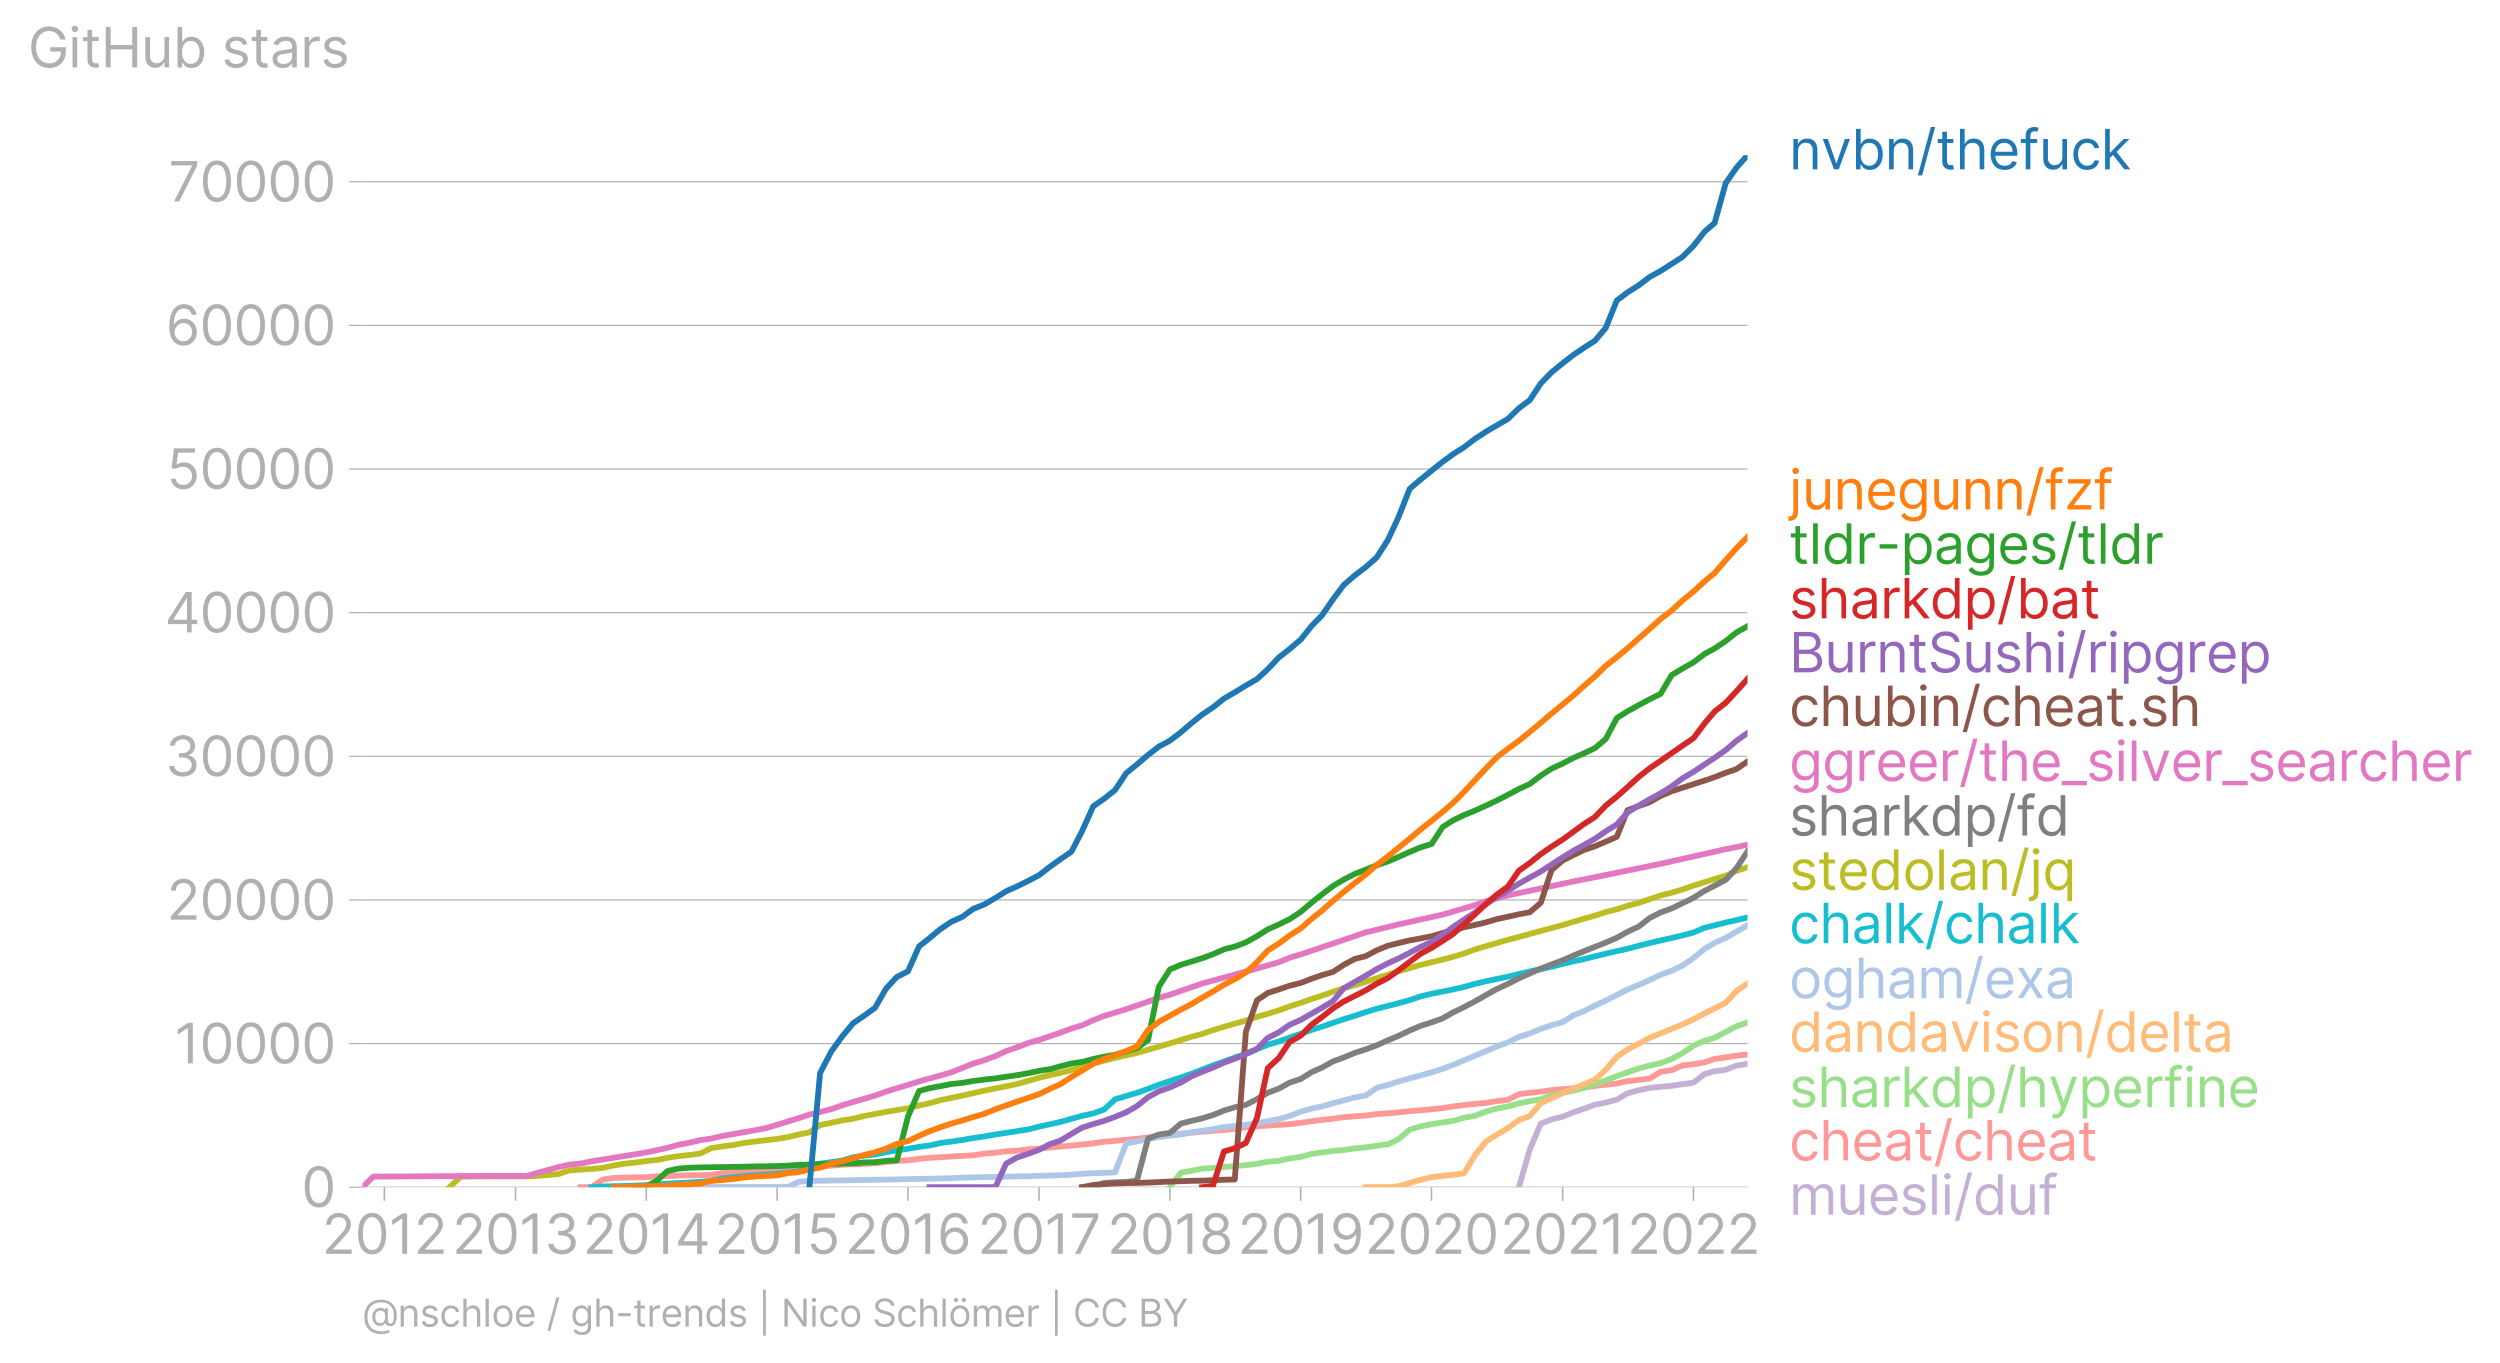 <svg xmlns:xlink="http://www.w3.org/1999/xlink" width="859.464" height="468.724" viewBox="0 0 644.598 351.543" xmlns="http://www.w3.org/2000/svg"><defs><style>*{stroke-linejoin:round;stroke-linecap:butt}</style></defs><g id="figure_1"><path d="M0 351.543h644.598V0H0v351.543z" style="fill:none" id="patch_1"/><g id="axes_1"><path d="M93.468 306.11h357.12V39.998H93.468V306.11z" style="fill:none" id="patch_2"/><g id="matplotlib.axis_1"><g id="xtick_1"><g id="line2d_1"><defs><path id="m3b9ea43744" d="M0 0v3.5" style="stroke:#b0b0b0;stroke-width:.4"/></defs><use xlink:href="#m3b9ea43744" x="99.105" y="306.11" style="fill:#b0b0b0;stroke:#b0b0b0;stroke-width:.4"/></g><g style="fill:#b0b0b0" transform="matrix(.14 0 0 -.14 83.006 323.293)" id="text_1"><defs><path id="Inter-Regular-32" d="M482 0h2936v500H1255v36l1045 1119c800 856 1036 1256 1036 1772 0 718-581 1291-1400 1291-815 0-1436-554-1436-1373h536c0 530 344 882 882 882 505 0 891-309 891-800 0-429-252-747-791-1336L482 409V0z" transform="scale(.016)"/><path id="Inter-Regular-30" d="M2000-64c1027 0 1618 871 1618 2391 0 1509-600 2391-1618 2391S382 3836 382 2327C382 807 973-64 2000-64zm0 500c-677 0-1073 680-1073 1891 0 1209 400 1900 1073 1900s1073-691 1073-1900c0-1211-396-1891-1073-1891z" transform="scale(.016)"/><path id="Inter-Regular-31" d="M2118 4655h-563L391 3882v-573l1136 755h28V0h563v4655z" transform="scale(.016)"/></defs><use xlink:href="#Inter-Regular-32"/><use xlink:href="#Inter-Regular-30" x="60.511"/><use xlink:href="#Inter-Regular-31" x="123.011"/><use xlink:href="#Inter-Regular-32" x="169.46"/></g></g><g id="xtick_2"><use xlink:href="#m3b9ea43744" x="132.923" y="306.11" style="fill:#b0b0b0;stroke:#b0b0b0;stroke-width:.4" id="line2d_2"/><g style="fill:#b0b0b0" transform="matrix(.14 0 0 -.14 116.605 323.293)" id="text_2"><defs><path id="Inter-Regular-33" d="M2055-64c902 0 1572 566 1572 1328 0 591-350 1020-936 1118v36c470 143 764 530 764 1055 0 659-521 1245-1382 1245-805 0-1473-495-1500-1227h545c21 464 462 736 946 736 513 0 845-311 845-782 0-490-384-809-936-809h-373v-500h373c707 0 1100-359 1100-872 0-494-430-828-1027-828-539 0-966 278-1000 728H473C507 432 1152-64 2055-64z" transform="scale(.016)"/></defs><use xlink:href="#Inter-Regular-32"/><use xlink:href="#Inter-Regular-30" x="60.511"/><use xlink:href="#Inter-Regular-31" x="123.011"/><use xlink:href="#Inter-Regular-33" x="169.46"/></g></g><g id="xtick_3"><use xlink:href="#m3b9ea43744" x="166.648" y="306.11" style="fill:#b0b0b0;stroke:#b0b0b0;stroke-width:.4" id="line2d_3"/><g style="fill:#b0b0b0" transform="matrix(.14 0 0 -.14 150.291 323.293)" id="text_3"><defs><path id="Inter-Regular-34" d="M373 955h2191V0h536v955h636v500h-636v3200h-682L373 1418V955zm2191 500H982v36l1545 2445h37V1455z" transform="scale(.016)"/></defs><use xlink:href="#Inter-Regular-32"/><use xlink:href="#Inter-Regular-30" x="60.511"/><use xlink:href="#Inter-Regular-31" x="123.011"/><use xlink:href="#Inter-Regular-34" x="169.46"/></g></g><g id="xtick_4"><use xlink:href="#m3b9ea43744" x="200.373" y="306.11" style="fill:#b0b0b0;stroke:#b0b0b0;stroke-width:.4" id="line2d_4"/><g style="fill:#b0b0b0" transform="matrix(.14 0 0 -.14 184.255 323.293)" id="text_4"><defs><path id="Inter-Regular-35" d="M1936-64c887 0 1537 655 1537 1546 0 902-627 1563-1482 1563-314 0-618-111-809-263h-27l163 1373h1946v500H846L564 2364l527-64c193 139 523 239 809 236 593-4 1027-454 1027-1063 0-598-418-1037-991-1037-477 0-856 307-900 728H491C525 455 1136-64 1936-64z" transform="scale(.016)"/></defs><use xlink:href="#Inter-Regular-32"/><use xlink:href="#Inter-Regular-30" x="60.511"/><use xlink:href="#Inter-Regular-31" x="123.011"/><use xlink:href="#Inter-Regular-35" x="169.46"/></g></g><g id="xtick_5"><use xlink:href="#m3b9ea43744" x="234.099" y="306.11" style="fill:#b0b0b0;stroke:#b0b0b0;stroke-width:.4" id="line2d_5"/><g style="fill:#b0b0b0" transform="matrix(.14 0 0 -.14 217.87 323.293)" id="text_5"><defs><path id="Inter-Regular-36" d="M2027-64c941-11 1555 698 1555 1564 0 900-666 1545-1464 1545-479 0-891-234-1145-618h-37c3 1134 444 1791 1164 1791 491 0 786-309 891-727h555c-114 723-664 1227-1446 1227-1048 0-1691-927-1691-2573C409 425 1264-55 2027-64zm0 500c-584 0-1011 498-1009 1055 3 557 450 1054 1028 1054 570 0 990-468 990-1045 0-591-438-1064-1009-1064z" transform="scale(.016)"/></defs><use xlink:href="#Inter-Regular-32"/><use xlink:href="#Inter-Regular-30" x="60.511"/><use xlink:href="#Inter-Regular-31" x="123.011"/><use xlink:href="#Inter-Regular-36" x="169.46"/></g></g><g id="xtick_6"><use xlink:href="#m3b9ea43744" x="267.917" y="306.11" style="fill:#b0b0b0;stroke:#b0b0b0;stroke-width:.4" id="line2d_6"/><g style="fill:#b0b0b0" transform="matrix(.14 0 0 -.14 252.056 323.293)" id="text_6"><defs><path id="Inter-Regular-37" d="M627 0h591l2073 4127v528H309v-500h2400v-37L627 0z" transform="scale(.016)"/></defs><use xlink:href="#Inter-Regular-32"/><use xlink:href="#Inter-Regular-30" x="60.511"/><use xlink:href="#Inter-Regular-31" x="123.011"/><use xlink:href="#Inter-Regular-37" x="169.46"/></g></g><g id="xtick_7"><use xlink:href="#m3b9ea43744" x="301.642" y="306.11" style="fill:#b0b0b0;stroke:#b0b0b0;stroke-width:.4" id="line2d_7"/><g style="fill:#b0b0b0" transform="matrix(.14 0 0 -.14 285.463 323.293)" id="text_7"><defs><path id="Inter-Regular-38" d="M1973-64c929 0 1577 544 1582 1300-5 589-398 1089-900 1182v27c436 114 722 541 727 1037-5 709-600 1236-1409 1236-818 0-1414-527-1409-1236-5-496 282-923 727-1037v-27c-511-93-905-593-900-1182C386 480 1034-64 1973-64zm0 500c-639 0-1032 328-1027 828-5 525 429 900 1027 900 588 0 1023-375 1027-900-4-500-398-828-1027-828zm0 2209c-509 0-868 319-864 800-4 473 341 782 864 782 513 0 859-309 863-782-4-481-363-800-863-800z" transform="scale(.016)"/></defs><use xlink:href="#Inter-Regular-32"/><use xlink:href="#Inter-Regular-30" x="60.511"/><use xlink:href="#Inter-Regular-31" x="123.011"/><use xlink:href="#Inter-Regular-38" x="169.46"/></g></g><g id="xtick_8"><use xlink:href="#m3b9ea43744" x="335.368" y="306.11" style="fill:#b0b0b0;stroke:#b0b0b0;stroke-width:.4" id="line2d_8"/><g style="fill:#b0b0b0" transform="matrix(.14 0 0 -.14 319.14 323.293)" id="text_8"><defs><path id="Inter-Regular-39" d="M1964 4718c-946 12-1555-700-1555-1554 0-900 664-1546 1464-1546 482 0 891 237 1145 618h37c0-1145-446-1800-1164-1800-491 0-791 309-891 737H446C555 436 1109-64 1891-64c1045 0 1691 928 1691 2582 0 1709-855 2191-1618 2200zm0-500c582 0 1009-500 1009-1045 0-555-455-1055-1027-1055-573 0-991 464-991 1046 0 581 436 1054 1009 1054z" transform="scale(.016)"/></defs><use xlink:href="#Inter-Regular-32"/><use xlink:href="#Inter-Regular-30" x="60.511"/><use xlink:href="#Inter-Regular-31" x="123.011"/><use xlink:href="#Inter-Regular-39" x="169.46"/></g></g><g id="xtick_9"><use xlink:href="#m3b9ea43744" x="369.093" y="306.11" style="fill:#b0b0b0;stroke:#b0b0b0;stroke-width:.4" id="line2d_9"/><g style="fill:#b0b0b0" transform="matrix(.14 0 0 -.14 351.87 323.293)" id="text_9"><use xlink:href="#Inter-Regular-32"/><use xlink:href="#Inter-Regular-30" x="60.511"/><use xlink:href="#Inter-Regular-32" x="123.011"/><use xlink:href="#Inter-Regular-30" x="183.523"/></g></g><g id="xtick_10"><use xlink:href="#m3b9ea43744" x="402.911" y="306.11" style="fill:#b0b0b0;stroke:#b0b0b0;stroke-width:.4" id="line2d_10"/><g style="fill:#b0b0b0" transform="matrix(.14 0 0 -.14 386.812 323.293)" id="text_10"><use xlink:href="#Inter-Regular-32"/><use xlink:href="#Inter-Regular-30" x="60.511"/><use xlink:href="#Inter-Regular-32" x="123.011"/><use xlink:href="#Inter-Regular-31" x="183.523"/></g></g><g id="xtick_11"><use xlink:href="#m3b9ea43744" x="436.636" y="306.11" style="fill:#b0b0b0;stroke:#b0b0b0;stroke-width:.4" id="line2d_11"/><g style="fill:#b0b0b0" transform="matrix(.14 0 0 -.14 419.553 323.293)" id="text_11"><use xlink:href="#Inter-Regular-32"/><use xlink:href="#Inter-Regular-30" x="60.511"/><use xlink:href="#Inter-Regular-32" x="123.011"/><use xlink:href="#Inter-Regular-32" x="183.523"/></g></g></g><g id="matplotlib.axis_2"><g id="ytick_1"><path d="M93.468 306.11h357.12" clip-path="url(#p21920be840)" style="fill:none;stroke:#b0b0b0;stroke-width:.3;stroke-linecap:square" id="line2d_12"/><g id="line2d_13"><defs><path id="m542dc6506f" d="M0 0h-3.5" style="stroke:#b0b0b0;stroke-width:.3"/></defs><use xlink:href="#m542dc6506f" x="93.468" y="306.11" style="fill:#b0b0b0;stroke:#b0b0b0;stroke-width:.3"/></g><use xlink:href="#Inter-Regular-30" style="fill:#b0b0b0" transform="matrix(.14 0 0 -.14 77.718 311.202)" id="text_12"/></g><g id="ytick_2"><path d="M93.468 269.074h357.12" clip-path="url(#p21920be840)" style="fill:none;stroke:#b0b0b0;stroke-width:.3;stroke-linecap:square" id="line2d_14"/><use xlink:href="#m542dc6506f" x="93.468" y="269.074" style="fill:#b0b0b0;stroke:#b0b0b0;stroke-width:.3" id="line2d_15"/><g style="fill:#b0b0b0" transform="matrix(.14 0 0 -.14 44.965 274.166)" id="text_13"><use xlink:href="#Inter-Regular-31"/><use xlink:href="#Inter-Regular-30" x="46.449"/><use xlink:href="#Inter-Regular-30" x="108.949"/><use xlink:href="#Inter-Regular-30" x="171.449"/><use xlink:href="#Inter-Regular-30" x="233.949"/></g></g><g id="ytick_3"><path d="M93.468 232.038h357.12" clip-path="url(#p21920be840)" style="fill:none;stroke:#b0b0b0;stroke-width:.3;stroke-linecap:square" id="line2d_16"/><use xlink:href="#m542dc6506f" x="93.468" y="232.038" style="fill:#b0b0b0;stroke:#b0b0b0;stroke-width:.3" id="line2d_17"/><g style="fill:#b0b0b0" transform="matrix(.14 0 0 -.14 42.996 237.13)" id="text_14"><use xlink:href="#Inter-Regular-32"/><use xlink:href="#Inter-Regular-30" x="60.511"/><use xlink:href="#Inter-Regular-30" x="123.011"/><use xlink:href="#Inter-Regular-30" x="185.511"/><use xlink:href="#Inter-Regular-30" x="248.011"/></g></g><g id="ytick_4"><path d="M93.468 195.002h357.12" clip-path="url(#p21920be840)" style="fill:none;stroke:#b0b0b0;stroke-width:.3;stroke-linecap:square" id="line2d_18"/><use xlink:href="#m542dc6506f" x="93.468" y="195.002" style="fill:#b0b0b0;stroke:#b0b0b0;stroke-width:.3" id="line2d_19"/><g style="fill:#b0b0b0" transform="matrix(.14 0 0 -.14 42.559 200.093)" id="text_15"><use xlink:href="#Inter-Regular-33"/><use xlink:href="#Inter-Regular-30" x="63.636"/><use xlink:href="#Inter-Regular-30" x="126.136"/><use xlink:href="#Inter-Regular-30" x="188.636"/><use xlink:href="#Inter-Regular-30" x="251.136"/></g></g><g id="ytick_5"><path d="M93.468 157.966h357.12" clip-path="url(#p21920be840)" style="fill:none;stroke:#b0b0b0;stroke-width:.3;stroke-linecap:square" id="line2d_20"/><use xlink:href="#m542dc6506f" x="93.468" y="157.966" style="fill:#b0b0b0;stroke:#b0b0b0;stroke-width:.3" id="line2d_21"/><g style="fill:#b0b0b0" transform="matrix(.14 0 0 -.14 42.48 163.057)" id="text_16"><use xlink:href="#Inter-Regular-34"/><use xlink:href="#Inter-Regular-30" x="64.205"/><use xlink:href="#Inter-Regular-30" x="126.705"/><use xlink:href="#Inter-Regular-30" x="189.205"/><use xlink:href="#Inter-Regular-30" x="251.705"/></g></g><g id="ytick_6"><path d="M93.468 120.93h357.12" clip-path="url(#p21920be840)" style="fill:none;stroke:#b0b0b0;stroke-width:.3;stroke-linecap:square" id="line2d_22"/><use xlink:href="#m542dc6506f" x="93.468" y="120.93" style="fill:#b0b0b0;stroke:#b0b0b0;stroke-width:.3" id="line2d_23"/><g style="fill:#b0b0b0" transform="matrix(.14 0 0 -.14 42.957 126.021)" id="text_17"><use xlink:href="#Inter-Regular-35"/><use xlink:href="#Inter-Regular-30" x="60.795"/><use xlink:href="#Inter-Regular-30" x="123.295"/><use xlink:href="#Inter-Regular-30" x="185.796"/><use xlink:href="#Inter-Regular-30" x="248.296"/></g></g><g id="ytick_7"><path d="M93.468 83.894h357.12" clip-path="url(#p21920be840)" style="fill:none;stroke:#b0b0b0;stroke-width:.3;stroke-linecap:square" id="line2d_24"/><use xlink:href="#m542dc6506f" x="93.468" y="83.894" style="fill:#b0b0b0;stroke:#b0b0b0;stroke-width:.3" id="line2d_25"/><g style="fill:#b0b0b0" transform="matrix(.14 0 0 -.14 42.738 88.985)" id="text_18"><use xlink:href="#Inter-Regular-36"/><use xlink:href="#Inter-Regular-30" x="62.358"/><use xlink:href="#Inter-Regular-30" x="124.858"/><use xlink:href="#Inter-Regular-30" x="187.358"/><use xlink:href="#Inter-Regular-30" x="249.858"/></g></g><g id="ytick_8"><path d="M93.468 46.857h357.12" clip-path="url(#p21920be840)" style="fill:none;stroke:#b0b0b0;stroke-width:.3;stroke-linecap:square" id="line2d_26"/><use xlink:href="#m542dc6506f" x="93.468" y="46.857" style="fill:#b0b0b0;stroke:#b0b0b0;stroke-width:.3" id="line2d_27"/><g style="fill:#b0b0b0" transform="matrix(.14 0 0 -.14 43.473 51.949)" id="text_19"><use xlink:href="#Inter-Regular-37"/><use xlink:href="#Inter-Regular-30" x="57.102"/><use xlink:href="#Inter-Regular-30" x="119.602"/><use xlink:href="#Inter-Regular-30" x="182.102"/><use xlink:href="#Inter-Regular-30" x="244.602"/></g></g><g style="fill:#b0b0b0" transform="matrix(.14 0 0 -.14 7.2 17.383)" id="text_20"><defs><path id="Inter-Regular-47" d="M3746 3200h581c-172 900-927 1518-1909 1518-1193 0-2036-918-2036-2391C382 855 1218-64 2455-64c1109 0 1900 739 1900 1891v500H2582v-500h1227c-16-836-566-1363-1354-1363-864 0-1528 654-1528 1863s664 1864 1491 1864c673 0 1130-380 1328-991z" transform="scale(.016)"/><path id="Inter-Regular-69" d="M491 0h536v3491H491V0zm273 4073c209 0 382 163 382 363s-173 364-382 364-382-164-382-364 173-363 382-363z" transform="scale(.016)"/><path id="Inter-Regular-74" d="M2009 3491h-745v836H727v-836H200v-455h527V855c0-610 491-900 946-900 200 0 327 36 400 63l-109 482c-46-9-118-27-237-27-236 0-463 72-463 527v2036h745v455z" transform="scale(.016)"/><path id="Inter-Regular-48" d="M564 0h563v2082h2482V0h564v4655h-564V2582H1127v2073H564V0z" transform="scale(.016)"/><path id="Inter-Regular-75" d="M2691 1427c0-654-500-954-900-954-445 0-764 327-764 836v2182H491V1273C491 382 964-45 1618-45c528 0 873 281 1037 636h36V0h536v3491h-536V1427z" transform="scale(.016)"/><path id="Inter-Regular-62" d="M564 0h518v536h64c118-191 345-609 1018-609 872 0 1482 700 1482 1809 0 1100-610 1800-1491 1800-682 0-891-418-1009-600h-46v1719H564V0zm527 1745c0 782 345 1310 1000 1310 682 0 1018-573 1018-1310 0-745-345-1336-1018-1336-645 0-1000 546-1000 1336z" transform="scale(.016)"/><path id="Inter-Regular-73" d="M2964 2709c-168 496-546 827-1237 827-736 0-1281-418-1281-1009 0-482 286-804 927-954l582-137c352-81 518-250 518-491 0-300-318-545-818-545-439 0-714 189-809 564L336 836C461 243 950-73 1664-73c811 0 1363 443 1363 1046 0 486-304 793-927 945l-518 127c-414 103-600 241-600 510 0 300 318 518 745 518 469 0 662-259 755-500l482 136z" transform="scale(.016)"/><path id="Inter-Regular-61" d="M1518-82c609 0 928 327 1037 555h27V0h536v2300c0 1109-845 1236-1291 1236-527 0-1127-181-1400-818l509-182c119 255 398 528 910 528 493 0 736-262 736-709v-19c0-259-264-236-900-318-648-84-1355-227-1355-1027C327 309 855-82 1518-82zm82 482c-427 0-736 191-736 564 0 409 372 536 791 591 227 27 836 90 927 200v-491c0-437-346-864-982-864z" transform="scale(.016)"/><path id="Inter-Regular-72" d="M491 0h536v2209c0 473 373 818 882 818 143 0 291-27 327-36v545c-61 5-202 9-281 9-419 0-782-236-909-581h-37v527H491V0z" transform="scale(.016)"/></defs><use xlink:href="#Inter-Regular-47"/><use xlink:href="#Inter-Regular-69" x="74.29"/><use xlink:href="#Inter-Regular-74" x="98.011"/><use xlink:href="#Inter-Regular-48" x="134.375"/><use xlink:href="#Inter-Regular-75" x="208.381"/><use xlink:href="#Inter-Regular-62" x="266.477"/><use xlink:href="#Inter-Regular-20" x="328.551"/><use xlink:href="#Inter-Regular-73" x="356.676"/><use xlink:href="#Inter-Regular-74" x="408.949"/><use xlink:href="#Inter-Regular-61" x="445.313"/><use xlink:href="#Inter-Regular-72" x="501.705"/><use xlink:href="#Inter-Regular-73" x="538.921"/></g></g><path d="m391.638 306.11 2.772-9.659 2.865-6.744 2.771-1.074 2.865-.693 2.864-1.17 2.587-.878 2.865-1.048 2.772-.559 2.864-.76 2.772-1.621 2.864-.808 2.865-.585 2.772-.304 2.864-.237 2.772-.422 2.864-.407 2.865-2.223 2.587-.71 2.864-.4 2.772-1.052 2.864-.482" clip-path="url(#p21920be840)" style="fill:none;stroke:#c5b0d5;stroke-width:1.5;stroke-linecap:square" id="line2d_28"/><path d="m149.647 306.11 2.864-.003 2.864-1.952 2.772-.422 2.865-.104 2.772-.063 2.864-.037 2.864-.226 2.588-.078 2.864-.11 2.772-.064L180.6 303l2.772-.085 2.864-.422 2.865-.278 2.772-.226 2.864-.13 2.772-.307 2.864-.2 2.865-.17 2.587-.082 2.864-.148 2.772-.137 2.865-.26 2.772-.229 2.864-.137 2.864-.092 2.772-.148 2.865-.334 2.772-.281 2.864-.174 2.864-.374 2.68-.27 2.864-.145 2.772-.19 2.864-.136 2.772-.152 2.865-.46 2.864-.225 2.772-.363 2.864-.163 2.772-.34 2.865-.153 2.864-.326 2.587-.218 2.865-.27 2.772-.274 2.864-.293 2.772-.445 2.864-.207 2.865-.274 2.771-.252 2.865-.366 2.772-.319 2.864-.252 2.864-.404 2.588-.214 2.864-.3 2.772-.223 2.864-.207 2.772-.278 2.865-.415 2.864-.237 2.772-.214 2.864-.152 2.772-.219 2.865-.333 2.864-.4 2.587-.352 2.864-.296 2.772-.393 2.865-.23 2.772-.203 2.864-.382 2.864-.185 2.772-.263 2.865-.285 2.772-.24 2.864-.252 2.864-.308 2.68-.433 2.864-.33 2.772-.333 2.865-.245 2.772-.448 2.864-.326 2.864-1.496 2.772-.311 2.865-.322 2.771-.396 2.865-.249 2.864-.214 2.587-.208 2.865-.404 2.772-.296 2.864-.33 2.772-.607 2.864-.326 2.865-.34 2.772-1.73 2.864-.44 2.772-1.197 2.864-.348 2.865-.452 2.587-.893 2.864-.385 2.772-.47 2.864-.289" clip-path="url(#p21920be840)" style="fill:none;stroke:#ff9896;stroke-width:1.5;stroke-linecap:square" id="line2d_29"/><path d="m301.642 306.11 2.864-3.766 2.588-.46 2.864-.574 2.772-.174 2.864-.23 2.772-.244 2.865-.24 2.864-.356 2.772-.53 2.864-.225 2.772-.623 2.865-.392 2.864-.785 2.587-.356 2.864-.407 2.772-.241 2.865-.411 2.772-.27 2.864-.415 2.864-.356 2.772-1.311 2.865-2.496 2.772-.826 2.864-.567 2.864-.44 2.68-.419 2.864-.804 2.772-.503 2.865-1.082 2.772-.804 2.864-.51 2.864-.812 2.772-.559 2.865-.504 2.771-1.01 2.865-.671 2.864-.53 2.587-.692 2.865-1.026 2.772-.896 2.864-1.13 2.772-.974 2.864-.996 2.865-.76 2.772-.614 2.864-1.074 2.772-1.475 2.864-1.962 2.865-1.267 2.587-.767 2.864-1.496 2.772-1.485 2.864-.96" clip-path="url(#p21920be840)" style="fill:none;stroke:#98df8a;stroke-width:1.5;stroke-linecap:square" id="line2d_30"/><g style="fill:#1f77b4" transform="matrix(.14 0 0 -.14 461.302 43.658)" id="text_21"><defs><path id="Inter-Regular-6e" d="M1027 2100c0 609 378 955 891 955 498 0 800-325 800-873V0h537v2218c0 891-475 1318-1182 1318-527 0-855-236-1018-591h-46v546H491V0h536v2100z" transform="scale(.016)"/><path id="Inter-Regular-76" d="M3346 3491h-582L1800 709h-36L800 3491H218L1509 0h546l1291 3491z" transform="scale(.016)"/><path id="Inter-Regular-2f" d="M2136 4873h-490L146-700h490l1500 5573z" transform="scale(.016)"/><path id="Inter-Regular-68" d="M1027 2100c0 609 389 955 919 955 504 0 809-319 809-873V0h536v2218c0 898-477 1318-1191 1318-550 0-864-229-1027-591h-46v1710H491V0h536v2100z" transform="scale(.016)"/><path id="Inter-Regular-65" d="M1955-73c709 0 1227 355 1391 882l-519 146c-136-364-452-546-872-546-630 0-1064 407-1089 1155h2534v227c0 1300-773 1745-1500 1745-945 0-1573-745-1573-1818S946-73 1955-73zM866 2027c36 543 420 1028 1034 1028 582 0 955-437 955-1028H866z" transform="scale(.016)"/><path id="Inter-Regular-66" d="M2046 3491h-782v354c0 346 145 528 500 528 154 0 245-37 300-55l154 464c-82 36-245 91-509 91-500 0-982-300-982-900v-482H164v-455h563V0h537v3036h782v455z" transform="scale(.016)"/><path id="Inter-Regular-63" d="M1909-73c773 0 1282 473 1373 1091h-536c-100-382-419-609-837-609-636 0-1045 527-1045 1336 0 791 418 1310 1045 1310 473 0 755-291 837-610h536c-91 655-646 1091-1382 1091-945 0-1573-745-1573-1809C327 682 927-73 1909-73z" transform="scale(.016)"/><path id="Inter-Regular-6b" d="M491 0h536v1307l375 348L2709 0h682L1807 2000l1475 1491h-664L1091 1936h-64v2719H491V0z" transform="scale(.016)"/></defs><use xlink:href="#Inter-Regular-6e"/><use xlink:href="#Inter-Regular-76" x="58.523"/><use xlink:href="#Inter-Regular-62" x="114.205"/><use xlink:href="#Inter-Regular-6e" x="176.278"/><use xlink:href="#Inter-Regular-2f" x="234.801"/><use xlink:href="#Inter-Regular-74" x="270.455"/><use xlink:href="#Inter-Regular-68" x="306.818"/><use xlink:href="#Inter-Regular-65" x="365.909"/><use xlink:href="#Inter-Regular-66" x="424.148"/><use xlink:href="#Inter-Regular-75" x="460.227"/><use xlink:href="#Inter-Regular-63" x="518.324"/><use xlink:href="#Inter-Regular-6b" x="574.148"/></g><g style="fill:#ff7f0e" transform="matrix(.14 0 0 -.14 461.302 131.357)" id="text_22"><defs><path id="Inter-Regular-6a" d="M491 3491V-255c0-354-145-554-473-554H-82v-500H27c673 0 1000 409 1000 1054v3746H491zm264 582c209 0 381 163 381 363s-172 364-381 364-382-164-382-364 173-363 382-363z" transform="scale(.016)"/><path id="Inter-Regular-67" d="M1900-1382c836 0 1509 382 1509 1282v3591h-518v-555h-55c-118 182-336 600-1018 600-882 0-1491-700-1491-1772C327 673 964 55 1809 55c682 0 900 400 1018 590h46V-64c0-581-409-845-973-845-634 0-857 334-1000 527L473-682c218-366 648-700 1427-700zm-18 1918c-673 0-1018 509-1018 1237 0 709 336 1282 1018 1282 654 0 1000-528 1000-1282 0-773-355-1237-1000-1237z" transform="scale(.016)"/><path id="Inter-Regular-7a" d="M391 0h2736v500H1136v36l1928 2528v427H455v-500h1918v-36L391 409V0z" transform="scale(.016)"/></defs><use xlink:href="#Inter-Regular-6a"/><use xlink:href="#Inter-Regular-75" x="23.722"/><use xlink:href="#Inter-Regular-6e" x="81.818"/><use xlink:href="#Inter-Regular-65" x="140.341"/><use xlink:href="#Inter-Regular-67" x="198.58"/><use xlink:href="#Inter-Regular-75" x="259.517"/><use xlink:href="#Inter-Regular-6e" x="317.614"/><use xlink:href="#Inter-Regular-6e" x="376.136"/><use xlink:href="#Inter-Regular-2f" x="434.659"/><use xlink:href="#Inter-Regular-66" x="470.313"/><use xlink:href="#Inter-Regular-7a" x="506.392"/><use xlink:href="#Inter-Regular-66" x="560.511"/></g><g style="fill:#2ca02c" transform="matrix(.14 0 0 -.14 461.302 145.357)" id="text_23"><defs><path id="Inter-Regular-6c" d="M1027 4655H491V0h536v4655z" transform="scale(.016)"/><path id="Inter-Regular-64" d="M1809-73c673 0 900 418 1018 609h64V0h518v4655h-536V2936h-46c-118 182-327 600-1009 600-882 0-1491-700-1491-1800C327 627 936-73 1809-73zm73 482c-673 0-1018 591-1018 1336 0 737 336 1310 1018 1310 654 0 1000-528 1000-1310 0-790-355-1336-1000-1336z" transform="scale(.016)"/><path id="Inter-Regular-2d" d="M2491 2245H455v-500h2036v500z" transform="scale(.016)"/><path id="Inter-Regular-70" d="M491-1309h536V536h46c118-191 345-609 1018-609 873 0 1482 700 1482 1809 0 1100-609 1800-1491 1800-682 0-891-418-1009-600h-64v555H491v-4800zm527 3054c0 782 346 1310 1000 1310 682 0 1018-573 1018-1310 0-745-345-1336-1018-1336-645 0-1000 546-1000 1336z" transform="scale(.016)"/></defs><use xlink:href="#Inter-Regular-74"/><use xlink:href="#Inter-Regular-6c" x="36.364"/><use xlink:href="#Inter-Regular-64" x="60.085"/><use xlink:href="#Inter-Regular-72" x="122.159"/><use xlink:href="#Inter-Regular-2d" x="159.375"/><use xlink:href="#Inter-Regular-70" x="205.398"/><use xlink:href="#Inter-Regular-61" x="266.335"/><use xlink:href="#Inter-Regular-67" x="322.727"/><use xlink:href="#Inter-Regular-65" x="383.665"/><use xlink:href="#Inter-Regular-73" x="441.904"/><use xlink:href="#Inter-Regular-2f" x="494.176"/><use xlink:href="#Inter-Regular-74" x="529.83"/><use xlink:href="#Inter-Regular-6c" x="566.193"/><use xlink:href="#Inter-Regular-64" x="589.915"/><use xlink:href="#Inter-Regular-72" x="651.989"/></g><g style="fill:#d62728" transform="matrix(.14 0 0 -.14 461.302 159.437)" id="text_24"><use xlink:href="#Inter-Regular-73"/><use xlink:href="#Inter-Regular-68" x="52.273"/><use xlink:href="#Inter-Regular-61" x="111.364"/><use xlink:href="#Inter-Regular-72" x="167.756"/><use xlink:href="#Inter-Regular-6b" x="204.972"/><use xlink:href="#Inter-Regular-64" x="259.375"/><use xlink:href="#Inter-Regular-70" x="321.449"/><use xlink:href="#Inter-Regular-2f" x="382.386"/><use xlink:href="#Inter-Regular-62" x="418.04"/><use xlink:href="#Inter-Regular-61" x="480.114"/><use xlink:href="#Inter-Regular-74" x="536.506"/></g><g style="fill:#9467bd" transform="matrix(.14 0 0 -.14 461.302 173.357)" id="text_25"><defs><path id="Inter-Regular-42" d="M564 0h1682c1100 0 1554 536 1554 1236 0 737-509 1137-936 1164v45c400 110 754 373 754 973 0 682-454 1237-1427 1237H564V0zm563 500v1618h1146c609 0 991-409 991-882 0-409-282-736-1018-736H1127zm0 2109v1546h1064c618 0 891-328 891-737 0-491-400-809-909-809H1127z" transform="scale(.016)"/><path id="Inter-Regular-53" d="M3109 3491h546c-25 702-673 1227-1573 1227-891 0-1591-518-1591-1300 0-627 455-1000 1182-1209l573-164c490-136 927-309 927-772 0-509-491-846-1137-846-554 0-1045 246-1090 773H364C418 436 1036-82 2036-82c1073 0 1682 591 1682 1346 0 872-827 1154-1309 1281l-473 128c-345 91-900 272-900 772 0 446 410 773 1028 773 563 0 991-268 1045-727z" transform="scale(.016)"/></defs><use xlink:href="#Inter-Regular-42"/><use xlink:href="#Inter-Regular-75" x="65.057"/><use xlink:href="#Inter-Regular-72" x="123.153"/><use xlink:href="#Inter-Regular-6e" x="160.369"/><use xlink:href="#Inter-Regular-74" x="218.892"/><use xlink:href="#Inter-Regular-53" x="255.256"/><use xlink:href="#Inter-Regular-75" x="319.034"/><use xlink:href="#Inter-Regular-73" x="377.131"/><use xlink:href="#Inter-Regular-68" x="429.404"/><use xlink:href="#Inter-Regular-69" x="488.494"/><use xlink:href="#Inter-Regular-2f" x="512.216"/><use xlink:href="#Inter-Regular-72" x="547.869"/><use xlink:href="#Inter-Regular-69" x="585.085"/><use xlink:href="#Inter-Regular-70" x="608.807"/><use xlink:href="#Inter-Regular-67" x="669.744"/><use xlink:href="#Inter-Regular-72" x="730.682"/><use xlink:href="#Inter-Regular-65" x="767.898"/><use xlink:href="#Inter-Regular-70" x="826.137"/></g><g style="fill:#8c564b" transform="matrix(.14 0 0 -.14 461.302 187.199)" id="text_26"><defs><path id="Inter-Regular-2e" d="M882-36c225 0 409 184 409 409s-184 409-409 409-409-184-409-409S657-36 882-36z" transform="scale(.016)"/></defs><use xlink:href="#Inter-Regular-63"/><use xlink:href="#Inter-Regular-68" x="55.824"/><use xlink:href="#Inter-Regular-75" x="114.915"/><use xlink:href="#Inter-Regular-62" x="173.011"/><use xlink:href="#Inter-Regular-69" x="235.085"/><use xlink:href="#Inter-Regular-6e" x="258.807"/><use xlink:href="#Inter-Regular-2f" x="317.33"/><use xlink:href="#Inter-Regular-63" x="352.983"/><use xlink:href="#Inter-Regular-68" x="408.807"/><use xlink:href="#Inter-Regular-65" x="467.898"/><use xlink:href="#Inter-Regular-61" x="526.136"/><use xlink:href="#Inter-Regular-74" x="582.529"/><use xlink:href="#Inter-Regular-2e" x="618.892"/><use xlink:href="#Inter-Regular-73" x="646.449"/><use xlink:href="#Inter-Regular-68" x="698.722"/></g><g style="fill:#e377c2" transform="matrix(.14 0 0 -.14 461.302 201.357)" id="text_27"><defs><path id="Inter-Regular-5f" d="M2900 0H-9v-500h2909V0z" transform="scale(.016)"/></defs><use xlink:href="#Inter-Regular-67"/><use xlink:href="#Inter-Regular-67" x="60.938"/><use xlink:href="#Inter-Regular-72" x="121.875"/><use xlink:href="#Inter-Regular-65" x="159.091"/><use xlink:href="#Inter-Regular-65" x="217.33"/><use xlink:href="#Inter-Regular-72" x="275.568"/><use xlink:href="#Inter-Regular-2f" x="312.784"/><use xlink:href="#Inter-Regular-74" x="348.438"/><use xlink:href="#Inter-Regular-68" x="384.801"/><use xlink:href="#Inter-Regular-65" x="443.892"/><use xlink:href="#Inter-Regular-5f" x="502.131"/><use xlink:href="#Inter-Regular-73" x="547.301"/><use xlink:href="#Inter-Regular-69" x="599.574"/><use xlink:href="#Inter-Regular-6c" x="623.296"/><use xlink:href="#Inter-Regular-76" x="647.017"/><use xlink:href="#Inter-Regular-65" x="702.699"/><use xlink:href="#Inter-Regular-72" x="760.938"/><use xlink:href="#Inter-Regular-5f" x="798.154"/><use xlink:href="#Inter-Regular-73" x="843.324"/><use xlink:href="#Inter-Regular-65" x="895.597"/><use xlink:href="#Inter-Regular-61" x="953.835"/><use xlink:href="#Inter-Regular-72" x="1010.227"/><use xlink:href="#Inter-Regular-63" x="1047.443"/><use xlink:href="#Inter-Regular-68" x="1103.267"/><use xlink:href="#Inter-Regular-65" x="1162.358"/><use xlink:href="#Inter-Regular-72" x="1220.597"/></g><g style="fill:#7f7f7f" transform="matrix(.14 0 0 -.14 461.302 215.437)" id="text_28"><use xlink:href="#Inter-Regular-73"/><use xlink:href="#Inter-Regular-68" x="52.273"/><use xlink:href="#Inter-Regular-61" x="111.364"/><use xlink:href="#Inter-Regular-72" x="167.756"/><use xlink:href="#Inter-Regular-6b" x="204.972"/><use xlink:href="#Inter-Regular-64" x="259.375"/><use xlink:href="#Inter-Regular-70" x="321.449"/><use xlink:href="#Inter-Regular-2f" x="382.386"/><use xlink:href="#Inter-Regular-66" x="418.04"/><use xlink:href="#Inter-Regular-64" x="454.119"/></g><g style="fill:#bcbd22" transform="matrix(.14 0 0 -.14 461.302 229.437)" id="text_29"><defs><path id="Inter-Regular-6f" d="M1909-73c946 0 1582 718 1582 1800 0 1091-636 1809-1582 1809-945 0-1582-718-1582-1809C327 645 964-73 1909-73zm0 482c-718 0-1045 618-1045 1318s327 1328 1045 1328 1046-628 1046-1328S2627 409 1909 409z" transform="scale(.016)"/><path id="Inter-Regular-71" d="M2873-1309h536v4800h-518v-555h-64c-118 182-327 600-1009 600-882 0-1491-700-1491-1800C327 627 936-73 1809-73c673 0 900 418 1018 609h46v-1845zM1882 409c-673 0-1018 591-1018 1336 0 737 336 1310 1018 1310 654 0 1000-528 1000-1310 0-790-355-1336-1000-1336z" transform="scale(.016)"/></defs><use xlink:href="#Inter-Regular-73"/><use xlink:href="#Inter-Regular-74" x="52.273"/><use xlink:href="#Inter-Regular-65" x="88.636"/><use xlink:href="#Inter-Regular-64" x="146.875"/><use xlink:href="#Inter-Regular-6f" x="208.949"/><use xlink:href="#Inter-Regular-6c" x="268.608"/><use xlink:href="#Inter-Regular-61" x="292.33"/><use xlink:href="#Inter-Regular-6e" x="348.722"/><use xlink:href="#Inter-Regular-2f" x="407.244"/><use xlink:href="#Inter-Regular-6a" x="442.898"/><use xlink:href="#Inter-Regular-71" x="466.619"/></g><g style="fill:#17becf" transform="matrix(.14 0 0 -.14 461.302 243.199)" id="text_30"><use xlink:href="#Inter-Regular-63"/><use xlink:href="#Inter-Regular-68" x="55.824"/><use xlink:href="#Inter-Regular-61" x="114.915"/><use xlink:href="#Inter-Regular-6c" x="171.307"/><use xlink:href="#Inter-Regular-6b" x="195.028"/><use xlink:href="#Inter-Regular-2f" x="249.432"/><use xlink:href="#Inter-Regular-63" x="285.085"/><use xlink:href="#Inter-Regular-68" x="340.909"/><use xlink:href="#Inter-Regular-61" x="400"/><use xlink:href="#Inter-Regular-6c" x="456.392"/><use xlink:href="#Inter-Regular-6b" x="480.114"/></g><g style="fill:#aec7e8" transform="matrix(.14 0 0 -.14 461.302 257.357)" id="text_31"><defs><path id="Inter-Regular-6d" d="M491 0h536v2182c0 511 373 873 791 873 407 0 691-266 691-664V0h546v2273c0 450 281 782 772 782 382 0 709-203 709-719V0h537v2336c0 821-441 1200-1064 1200-500 0-866-229-1045-591h-37c-172 373-477 591-936 591-455 0-791-218-936-591h-46v546H491V0z" transform="scale(.016)"/><path id="Inter-Regular-78" d="M891 3491H273l1109-1746L273 0h618l836 1355L2564 0h618L2055 1745l1127 1746h-618l-837-1427-836 1427z" transform="scale(.016)"/></defs><use xlink:href="#Inter-Regular-6f"/><use xlink:href="#Inter-Regular-67" x="59.659"/><use xlink:href="#Inter-Regular-68" x="120.597"/><use xlink:href="#Inter-Regular-61" x="179.688"/><use xlink:href="#Inter-Regular-6d" x="236.08"/><use xlink:href="#Inter-Regular-2f" x="323.011"/><use xlink:href="#Inter-Regular-65" x="358.665"/><use xlink:href="#Inter-Regular-78" x="416.904"/><use xlink:href="#Inter-Regular-61" x="470.881"/></g><g style="fill:#ffbb78" transform="matrix(.14 0 0 -.14 461.302 271.199)" id="text_32"><use xlink:href="#Inter-Regular-64"/><use xlink:href="#Inter-Regular-61" x="62.074"/><use xlink:href="#Inter-Regular-6e" x="118.466"/><use xlink:href="#Inter-Regular-64" x="176.989"/><use xlink:href="#Inter-Regular-61" x="239.063"/><use xlink:href="#Inter-Regular-76" x="295.455"/><use xlink:href="#Inter-Regular-69" x="351.136"/><use xlink:href="#Inter-Regular-73" x="374.858"/><use xlink:href="#Inter-Regular-6f" x="427.131"/><use xlink:href="#Inter-Regular-6e" x="486.79"/><use xlink:href="#Inter-Regular-2f" x="545.313"/><use xlink:href="#Inter-Regular-64" x="580.966"/><use xlink:href="#Inter-Regular-65" x="643.04"/><use xlink:href="#Inter-Regular-6c" x="701.279"/><use xlink:href="#Inter-Regular-74" x="725"/><use xlink:href="#Inter-Regular-61" x="761.364"/></g><g style="fill:#98df8a" transform="matrix(.14 0 0 -.14 461.302 285.437)" id="text_33"><defs><path id="Inter-Regular-79" d="M836-1309c485 0 825 257 1028 800l1482 4000h-582L1800 709h-36L800 3491H218L1509-18l-100-273c-195-532-436-582-827-482l-136-472c54-28 209-64 390-64z" transform="scale(.016)"/></defs><use xlink:href="#Inter-Regular-73"/><use xlink:href="#Inter-Regular-68" x="52.273"/><use xlink:href="#Inter-Regular-61" x="111.364"/><use xlink:href="#Inter-Regular-72" x="167.756"/><use xlink:href="#Inter-Regular-6b" x="204.972"/><use xlink:href="#Inter-Regular-64" x="259.375"/><use xlink:href="#Inter-Regular-70" x="321.449"/><use xlink:href="#Inter-Regular-2f" x="382.386"/><use xlink:href="#Inter-Regular-68" x="418.04"/><use xlink:href="#Inter-Regular-79" x="477.131"/><use xlink:href="#Inter-Regular-70" x="532.813"/><use xlink:href="#Inter-Regular-65" x="593.75"/><use xlink:href="#Inter-Regular-72" x="651.989"/><use xlink:href="#Inter-Regular-66" x="689.205"/><use xlink:href="#Inter-Regular-69" x="725.284"/><use xlink:href="#Inter-Regular-6e" x="749.006"/><use xlink:href="#Inter-Regular-65" x="807.529"/></g><g style="fill:#ff9896" transform="matrix(.14 0 0 -.14 461.302 299.199)" id="text_34"><use xlink:href="#Inter-Regular-63"/><use xlink:href="#Inter-Regular-68" x="55.824"/><use xlink:href="#Inter-Regular-65" x="114.915"/><use xlink:href="#Inter-Regular-61" x="173.153"/><use xlink:href="#Inter-Regular-74" x="229.546"/><use xlink:href="#Inter-Regular-2f" x="265.909"/><use xlink:href="#Inter-Regular-63" x="301.563"/><use xlink:href="#Inter-Regular-68" x="357.386"/><use xlink:href="#Inter-Regular-65" x="416.477"/><use xlink:href="#Inter-Regular-61" x="474.716"/><use xlink:href="#Inter-Regular-74" x="531.108"/></g><g style="fill:#c5b0d5" transform="matrix(.14 0 0 -.14 461.302 313.199)" id="text_35"><use xlink:href="#Inter-Regular-6d"/><use xlink:href="#Inter-Regular-75" x="86.932"/><use xlink:href="#Inter-Regular-65" x="145.028"/><use xlink:href="#Inter-Regular-73" x="203.267"/><use xlink:href="#Inter-Regular-6c" x="255.54"/><use xlink:href="#Inter-Regular-69" x="279.261"/><use xlink:href="#Inter-Regular-2f" x="302.983"/><use xlink:href="#Inter-Regular-64" x="338.636"/><use xlink:href="#Inter-Regular-75" x="400.71"/><use xlink:href="#Inter-Regular-66" x="458.807"/></g><g style="fill:#b0b0b0" transform="matrix(.097 0 0 -.097 93.468 342.066)" id="text_36"><defs><path id="Inter-Regular-40" d="M3173-1227c463 0 1054 136 1336 254l-127 418c-164-54-691-236-1191-236C1636-791 809 82 809 1627c0 1518 846 2428 2273 2428 1445 0 2127-1019 2127-2037 0-1036-109-1500-573-1500-272 0-418 227-418 482v2055h-482v-255h-27c-63 200-418 373-873 327-681-72-1200-636-1200-1454 0-864 410-1528 1200-1555 519-18 791 237 900 500h28c54-391 545-527 863-527 964 0 1055 1036 1055 1918 0 1246-873 2473-2573 2473-1754 0-2800-1064-2800-2837 0-1836 1009-2872 2864-2872zM2909 582c-591 0-800 536-800 1118 0 527 300 982 818 982 546 0 837-218 837-982 0-755-246-1118-855-1118z" transform="scale(.016)"/><path id="Inter-Regular-7c" d="M1273 6155H818v-7655h455v7655z" transform="scale(.016)"/><path id="Inter-Regular-4e" d="M4255 4655h-555V991h-45L1109 4655H564V0h563v3655h46L3709 0h546v4655z" transform="scale(.016)"/><path id="Inter-Regular-f6" d="M1909-73c946 0 1582 718 1582 1800 0 1091-636 1809-1582 1809-945 0-1582-718-1582-1809C327 645 964-73 1909-73zm0 482c-718 0-1045 618-1045 1318s327 1328 1045 1328 1046-628 1046-1328S2627 409 1909 409zm-654 3664c209 0 363 172 363 363 0 209-154 364-363 364-191 0-364-155-364-364 0-191 173-363 364-363zm1309 0c209 0 363 172 363 363 0 209-154 364-363 364-191 0-364-155-364-364 0-191 173-363 364-363z" transform="scale(.016)"/><path id="Inter-Regular-43" d="M4309 3200c-173 955-936 1518-1873 1518-1190 0-2054-918-2054-2391C382 855 1246-64 2436-64c937 0 1700 564 1873 1519h-563c-137-646-691-991-1310-991-845 0-1509 654-1509 1863s664 1864 1509 1864c619 0 1173-346 1310-991h563z" transform="scale(.016)"/><path id="Inter-Regular-59" d="m164 4655 1682-2737V0h563v1918l1682 2737h-645L2155 2482h-55L809 4655H164z" transform="scale(.016)"/></defs><use xlink:href="#Inter-Regular-40"/><use xlink:href="#Inter-Regular-6e" x="93.608"/><use xlink:href="#Inter-Regular-73" x="152.131"/><use xlink:href="#Inter-Regular-63" x="204.403"/><use xlink:href="#Inter-Regular-68" x="260.227"/><use xlink:href="#Inter-Regular-6c" x="319.318"/><use xlink:href="#Inter-Regular-6f" x="343.04"/><use xlink:href="#Inter-Regular-65" x="402.699"/><use xlink:href="#Inter-Regular-20" x="460.938"/><use xlink:href="#Inter-Regular-2f" x="489.063"/><use xlink:href="#Inter-Regular-20" x="524.716"/><use xlink:href="#Inter-Regular-67" x="552.841"/><use xlink:href="#Inter-Regular-68" x="613.779"/><use xlink:href="#Inter-Regular-2d" x="672.869"/><use xlink:href="#Inter-Regular-74" x="718.892"/><use xlink:href="#Inter-Regular-72" x="755.256"/><use xlink:href="#Inter-Regular-65" x="792.472"/><use xlink:href="#Inter-Regular-6e" x="850.71"/><use xlink:href="#Inter-Regular-64" x="909.233"/><use xlink:href="#Inter-Regular-73" x="971.307"/><use xlink:href="#Inter-Regular-20" x="1023.58"/><use xlink:href="#Inter-Regular-7c" x="1051.705"/><use xlink:href="#Inter-Regular-20" x="1084.375"/><use xlink:href="#Inter-Regular-4e" x="1112.5"/><use xlink:href="#Inter-Regular-69" x="1187.784"/><use xlink:href="#Inter-Regular-63" x="1211.506"/><use xlink:href="#Inter-Regular-6f" x="1267.33"/><use xlink:href="#Inter-Regular-20" x="1326.989"/><use xlink:href="#Inter-Regular-53" x="1355.114"/><use xlink:href="#Inter-Regular-63" x="1418.892"/><use xlink:href="#Inter-Regular-68" x="1474.716"/><use xlink:href="#Inter-Regular-6c" x="1533.807"/><use xlink:href="#Inter-Regular-f6" x="1557.529"/><use xlink:href="#Inter-Regular-6d" x="1617.188"/><use xlink:href="#Inter-Regular-65" x="1704.12"/><use xlink:href="#Inter-Regular-72" x="1762.358"/><use xlink:href="#Inter-Regular-20" x="1799.574"/><use xlink:href="#Inter-Regular-7c" x="1827.699"/><use xlink:href="#Inter-Regular-20" x="1860.37"/><use xlink:href="#Inter-Regular-43" x="1888.495"/><use xlink:href="#Inter-Regular-43" x="1961.222"/><use xlink:href="#Inter-Regular-20" x="2033.949"/><use xlink:href="#Inter-Regular-42" x="2062.074"/><use xlink:href="#Inter-Regular-59" x="2127.131"/></g><path d="m352.092 306.11 2.864-.007h2.864l2.772-.237 2.865-.845 2.772-.796 2.864-.707 2.864-.34 2.68-.253 2.864-.415 2.772-4.607 2.865-3.57 2.772-1.767 2.864-1.681 2.864-2.1 2.772-.978 2.865-3.385 2.771-1.2 2.865-1.411 2.864-1.133 2.587-1.09 2.865-1.17 2.772-2.562 2.864-3.36 2.772-1.907 2.864-1.481 2.865-1.541 2.772-1.108 2.864-1.166 2.772-1.16 2.864-1.288 2.865-1.552 2.587-1.267 2.864-1.492 2.772-3.019 2.864-1.933" clip-path="url(#p21920be840)" style="fill:none;stroke:#ffbb78;stroke-width:1.5;stroke-linecap:square" id="line2d_31"/><path d="m180.6 306.11 2.772-.04 2.864-.026h14.137l2.865-.004 2.587-1.315 2.864-.233 2.772-.045 2.865-.066 2.772-.03 2.864-.067 2.864-.037 2.772-.051 2.865-.045 2.772-.048 2.864-.063 2.864-.074 2.68-.044 2.864-.049 2.772-.103 2.864-.119 2.772-.07 2.865-.078 2.864-.04 2.772-.053 2.864-.081 2.772-.044 2.865-.108 2.864-.067 2.587-.074 2.865-.14 2.772-.252 2.864-.145 2.772-.085 2.864-.137 2.865-7.448 2.771-.515 2.865-.651 2.772-.478 2.864-.367 2.864-.304 2.588-.551 2.864-.4 2.772-.404 2.864-.556 2.772-.281 2.865-.296 2.864-.43 2.772-.519 2.864-.544 2.772-.778 2.865-1.122 2.864-.815 2.587-.526 2.864-.83 2.772-.729 2.865-.789 2.772-.448 2.864-1.996 2.864-.748 2.772-.897 2.865-.822 2.772-.718 2.864-.837 2.864-.885 2.68-1.015 2.864-1.211 2.772-1.145 2.865-1.218 2.772-1.167 2.864-1.063 2.864-1.415 2.772-.892 2.865-1.189 2.771-.933 2.865-.819 2.864-1.792 2.587-.997 2.865-1.466 2.772-1.274 2.864-1.456 2.772-1.422 2.864-1.167 2.865-1.274 2.772-1.333 2.864-1.037 2.772-1.33 2.864-1.951 2.865-2.378 2.587-1.567 2.864-1.252 2.772-1.614 2.864-1.656" clip-path="url(#p21920be840)" style="fill:none;stroke:#aec7e8;stroke-width:1.5;stroke-linecap:square" id="line2d_32"/><path d="m152.511 306.11 2.864-.189 2.772-.07 2.865-.055 2.772-.07 2.864-.167 2.864-.193 2.588-.167 2.864-.159 2.772-.13 2.864-.196 2.772-.248 2.864-.652 2.865-.281 2.772-.304 2.864-.2 2.772-.16 2.864-.21 2.865-.323 2.587-.326 2.864-1.655 2.772-.322 2.865-.382 2.772-.403 2.864-.852 2.864-.419 2.772-.296 2.865-.589 2.772-.5 2.864-.389 2.864-.492 2.68-.36 2.864-.622 2.772-.385 2.864-.407 2.772-.5 2.865-.408 2.864-.518 2.772-.411 2.864-.449 2.772-.43 2.865-.74 2.864-.615 2.587-.577 2.865-.819 2.772-.763 2.864-.618 2.772-.978 2.864-2.656 2.865-.863 2.771-.814 2.865-1.004 2.772-1.074 2.864-.952 2.864-.952 2.588-.874 2.864-1.14 2.772-1.07 2.864-1.023 2.772-.985 2.865-.96 2.864-1.262 2.772-1.097 2.864-.859 2.772-1.004 2.865-.963 2.864-1.033 2.587-.789 2.864-1 2.772-.944 2.865-.885 2.772-.93 2.864-.878 2.864-.722 2.772-.715 2.865-.792 2.772-.94 2.864-.705 2.864-.566 2.68-.537 2.864-.656 2.772-.792 2.865-.663 2.772-.593 2.864-.589 2.864-.707 2.772-.634 2.865-.618 2.771-.604 2.865-.737 2.864-.681 2.587-.556 2.865-.718 2.772-.67 2.864-.667 2.772-.611 2.864-.763 2.865-.73 2.772-.637 2.864-.644 2.772-.66 2.864-.755 2.865-1.222 2.587-.634 2.864-.718 2.772-.633 2.864-.686" clip-path="url(#p21920be840)" style="fill:none;stroke:#17becf;stroke-width:1.5;stroke-linecap:square" id="line2d_33"/><path d="m115.921 306.11 2.865-2.74 2.864-.019 2.772-.015 2.864-.018 2.772-.004 2.865-.007h2.864l2.587-.108 2.864-.23 2.772-.262 2.865-.941 2.772-.189 2.864-.189 2.864-.244 2.772-.619 2.865-.474 2.772-.289 2.864-.407 2.864-.278 2.588-.559 2.864-.422 2.772-.285 2.864-.397 2.772-1.396 2.864-.418 2.865-.382 2.772-.515 2.864-.385 2.772-.318 2.864-.349 2.865-.466 2.587-.641 2.864-.567 2.772-1.896 2.865-.578 2.772-.618 2.864-.433 2.864-.712 2.772-.51 2.865-.556 2.772-.448 2.864-.478 2.864-.7 2.68-.585 2.864-.815 2.772-.57 2.864-.59 2.772-.625 2.865-.656 2.864-.577 2.772-.53 2.864-.6 2.772-.796 2.865-.823 2.864-.692 2.587-.563 2.865-.74 2.772-.671 2.864-.963 2.772-.76 2.864-.722 2.865-.677 2.771-.6 2.865-.83 2.772-.796 2.864-.848 2.864-.863 2.588-.819 2.864-.752 2.772-.959 2.864-.885 2.772-.804 2.865-.8 2.864-.944 2.772-.804 2.864-.881 2.772-1.022 2.865-.923 2.864-.996 2.587-.844 2.864-1 2.772-.941 2.865-.76 2.772-.884 2.864-.912 2.864-.892 2.772-.907 2.865-.804 2.772-.83 2.864-.689 2.864-.689 2.68-.714 2.864-.856 2.772-1.04 2.865-.845 2.772-.8 2.864-.844 2.864-.737 2.772-.782 2.865-.76 2.771-.744 2.865-.785 2.864-.852 2.587-.785 2.865-.792 2.772-.915 2.864-.722 2.772-.9 2.864-.745 2.865-.959 2.772-.937 2.864-.726 2.772-.84 2.864-.993 2.865-.882 2.587-.81 2.864-.856 2.772-1.245 2.864-.981" clip-path="url(#p21920be840)" style="fill:none;stroke:#bcbd22;stroke-width:1.5;stroke-linecap:square" id="line2d_34"/><path d="m279.005 306.11 2.864-.085 2.772-1.015 2.864-.163 2.865-.096 2.771-.344 2.865-10.822 2.772-1.052 2.864-.43 2.864-2.407 2.588-.667 2.864-.674 2.772-.852 2.864-1.155 2.772-.848 2.865-.637 2.864-1.463 2.772-1.637 2.864-1.082 2.772-1.526 2.865-.959 2.864-1.781 2.587-1.14 2.864-1.593 2.772-1.023 2.865-1.192 2.772-.878 2.864-1.07 2.864-1.282 2.772-1.155 2.865-1.367 2.772-1.196 2.864-.915 2.864-1.03 2.68-1.522 2.864-1.396 2.772-1.46 2.865-1.636 2.772-1.541 2.864-1.318 2.864-1.452 2.772-1.26 2.865-1.251 2.771-1.067 2.865-1.085 2.864-1.24 2.587-1.082 2.865-1.126 2.772-1.108 2.864-1.23 2.772-1.555 2.864-1.333 2.865-2.237 2.772-1.404 2.864-1.033 2.772-1.352 2.864-1.396 2.865-1.811 2.587-1.326 2.864-1.485 2.772-3.048 2.864-4.304" clip-path="url(#p21920be840)" style="fill:none;stroke:#7f7f7f;stroke-width:1.5;stroke-linecap:square" id="line2d_35"/><path d="m93.468 306.11 2.772-2.733 25.41-.152 14.137-.018 5.451-1.526 2.772-.767 2.865-.63 2.772-.266 2.864-.585 11.273-1.822 2.864-.47 5.452-1.182 2.864-.797 2.772-.522 2.864-.674 2.772-.392 2.864-.674 5.637-.986 5.636-1.022 8.316-2.563 2.864-.93 5.637-1.403 2.772-.996 5.728-1.7 2.772-.808 2.865-1.033 8.5-2.622 8.316-2.33 5.636-2.274 2.865-.866 2.864-1.06 2.772-1.288 2.864-.986 2.772-1.081 2.865-.822 5.451-1.856 2.865-1.066 2.772-.848 2.864-1.297 2.772-1.096 5.729-1.752 5.636-1.94 2.772-.99 2.864-.818 8.316-2.866 14.137-3.89 5.636-1.614 2.772-1.17 2.865-.841 16.724-5.667 8.5-2.074 11.365-2.518 8.316-2.433 2.865-1.034 5.636-1.485 17.001-3.618 5.452-1.074 16.909-3.456 16.816-3.77 5.636-1.144h0" clip-path="url(#p21920be840)" style="fill:none;stroke:#e377c2;stroke-width:1.5;stroke-linecap:square" id="line2d_36"/><path d="m279.005 306.11 2.864-.577 2.772-.241 2.864-.152 2.865-.1 2.771-.037 2.865-.096 2.772-.123 2.864-.14 2.864-.082 2.588-.1 2.864-.037 2.772-.122 2.864-.119 2.772-.074 2.865-38.05 2.864-8.137 2.772-1.897 2.864-.926 2.772-.951 2.865-.708 2.864-1.11 2.587-.9 2.864-.83 2.772-1.826 2.865-1.534 2.772-.688 2.864-1.526 2.864-1.178 2.772-.693 2.865-.685 2.772-.5 2.864-.578 2.864-.837 2.68-.663 2.864-.825 2.772-.578 2.865-.674 2.772-.826 2.864-.615 2.864-.644 2.772-.515 2.865-2.467 2.771-8.437 2.865-2.455 2.864-1.44 2.587-1.253 2.865-.97 2.772-1.17 2.864-1.27 2.772-6.856 2.864-1.067 2.865-1.01 2.772-1.612 2.864-1.2 2.772-.896 2.864-.933 2.865-.915 2.587-.89 2.864-1.129 2.772-.952 2.864-1.981" clip-path="url(#p21920be840)" style="fill:none;stroke:#8c564b;stroke-width:1.5;stroke-linecap:square" id="line2d_37"/><path d="m239.643 306.11 2.864-.014h11.273l2.864-.008 2.772-6.063 2.864-1.592 2.772-.908 2.865-1.074 2.864-1.481 2.587-.848 2.865-1.74 2.772-1.623 2.864-.93 2.772-.81 2.864-1.053 2.865-1.181 2.771-1.578 2.865-2.31 2.772-1.508 2.864-1.011 2.864-1.267 2.588-1.548 2.864-1.207 2.772-1.086 2.864-1.288 2.772-1.019 2.865-1.181 2.864-1.315 2.772-2.856 2.864-1.448 2.772-1.933 2.865-1.263 2.864-1.648 2.587-1.46 2.864-1.725 2.772-3.311 2.865-1.652 2.772-1.582 2.864-1.714 2.864-1.49 2.772-1.255 2.865-1.47 2.772-1.485 2.864-1.326 2.864-1.83 2.68-1.996 2.864-1.915 2.772-1.814 2.865-2.156 2.772-1.87 2.864-1.611 2.864-1.808 2.772-1.548 2.865-1.592 2.771-1.808 2.865-1.844 2.864-1.767 2.587-1.407 2.865-1.626 2.772-1.904 2.864-1.77 2.772-3.13 2.864-1.733 2.865-1.67 2.772-1.489 2.864-1.789 2.772-2.07 2.864-1.689 2.865-1.922 2.587-1.685 2.864-2.019 2.772-2.385 2.864-2.04" clip-path="url(#p21920be840)" style="fill:none;stroke:#9467bd;stroke-width:1.5;stroke-linecap:square" id="line2d_38"/><path d="m309.958 306.11 2.772-.333 2.864-8.896 2.772-.815 2.865-1.363 2.864-6.433 2.772-12.822 2.864-2.666 2.772-4.115 2.865-1.619 2.864-2.892 2.587-1.878 2.864-2.274 2.772-1.77 2.865-1.448 2.772-1.415 2.864-1.73 2.864-1.444 2.772-2.007 2.865-2.19 2.772-2.044 2.864-1.548 2.864-1.803 2.68-1.767 2.864-2.556 2.772-2.51 2.865-2.7 2.772-2.4 2.864-2.056 2.864-4.133 2.772-1.952 2.865-2.315 2.771-1.918 2.865-1.819 2.864-2.092 2.587-1.9 2.865-1.822 2.772-2.937 2.864-2.308 2.772-2.477 2.864-2.608 2.865-2.263 2.772-1.885 2.864-2 2.772-1.903 2.864-1.945 2.865-3.826 2.587-3.066 2.864-2.237 2.772-2.982 2.864-3.214" clip-path="url(#p21920be840)" style="fill:none;stroke:#d62728;stroke-width:1.5;stroke-linecap:square" id="line2d_39"/><path d="m163.784 306.11 2.864-.077 2.864-1.752 2.588-2.34 2.864-.627 2.772-.233 2.864-.074 2.772-.052 2.864-.026 2.865-.06 2.772-.047 2.864-.067 2.772-.048 2.864-.052 2.865-.107 2.587-.19 2.864-.059 2.772-.133 2.865-.07 2.772-.085 2.864-.041 2.864-.248 2.772-.056 2.865-.355 2.772-.123 2.864-11.27 2.864-6.603 2.68-.741 2.864-.519 2.772-.551 2.864-.297 2.772-.477 2.865-.37 2.864-.312 2.772-.426 2.864-.407 2.772-.49 2.865-.629 2.864-.418 2.587-.726 2.865-.733 2.772-.412 2.864-.748 2.772-.6 2.864-.503 2.865-.848 2.771-.856 2.865-2.078 2.772-13.755 2.864-4.455 2.864-1.197 2.588-.803 2.864-.897 2.772-1.022 2.864-1.266 2.772-.708 2.865-1.085 2.864-1.596 2.772-1.76 2.864-1.27 2.772-1.363 2.865-1.877 2.864-2.43 2.587-2.056 2.864-2.192 2.772-1.652 2.865-1.474 2.772-1.078 2.864-1.137 2.864-.959 2.772-1.193 2.865-1.285 2.772-1.159 2.864-.881 2.864-4.382 2.68-1.722 2.864-1.374 2.772-1.137 2.865-1.289 2.772-1.307 2.864-1.467 2.864-1.522 2.772-1.281 2.865-2.178 2.771-1.782 2.865-1.322 2.864-1.492 2.587-1.119 2.865-1.355 2.772-2.356 2.864-5.385 2.772-1.755 2.864-1.586 2.865-1.522 2.772-1.37 2.864-4.86 2.772-1.662 2.864-1.63 2.865-2.166 2.587-1.4 2.864-1.93 2.772-2.215 2.864-1.603" clip-path="url(#p21920be840)" style="fill:none;stroke:#2ca02c;stroke-width:1.5;stroke-linecap:square" id="line2d_40"/><path d="m158.147 306.11 2.865-.003 2.772-.226 2.864-.022 2.864-.026 2.588-.108 2.864-.23 2.772-.159 2.864-.155 2.772-.722 2.864-.2 2.865-.3 2.772-.375 2.864-.237 2.772-.148 2.864-.155 2.865-.582 2.587-.21 2.864-.704 2.772-.475 2.865-1.059 2.772-.566 2.864-.819 2.864-.833 2.772-.693 2.865-.944 2.772-1.222 2.864-.715 2.864-1.352 2.68-1.185 2.864-1.056 2.772-.915 2.864-.822 2.772-.874 2.865-.826 2.864-1.185 2.772-.989 2.864-1 2.772-.93 2.865-.966 2.864-1.415 2.587-1.133 2.865-1.878 2.772-1.659 2.864-1.774 2.772-1.185 2.864-1.037 2.865-1.056 2.771-1.174 2.865-4.23 2.772-2.11 2.864-1.585 2.864-1.586 2.588-1.348 2.864-1.718 2.772-1.578 2.864-1.755 2.772-1.437 2.865-1.734 2.864-2.652 2.772-2.996 2.864-1.803 2.772-2.086 2.865-1.803 2.864-2.533 2.587-2.041 2.864-2.533 2.772-2.308 2.865-2.3 2.772-2.122 2.864-2.563 2.864-2.159 2.772-2.256 2.865-2.33 2.772-2.336 2.864-2.274 2.864-2.311 2.68-2.304 2.864-2.866 2.772-2.99 2.865-3.051 2.772-2.852 2.864-2.189 2.864-2.085 2.772-2.263 2.865-2.374 2.771-2.392 2.865-2.322 2.864-2.39 2.587-2.34 2.865-2.507 2.772-2.7 2.864-2.252 2.772-2.296 2.864-2.53 2.865-2.518 2.772-2.485 2.864-2.204 2.772-2.574 2.864-2.322 2.865-2.637 2.587-2.163 2.864-3.293 2.772-3.092 2.864-2.911" clip-path="url(#p21920be840)" style="fill:none;stroke:#ff7f0e;stroke-width:1.5;stroke-linecap:square" id="line2d_41"/><path d="m208.69 306.11 2.771-29.458 2.865-5.511 2.772-3.837 2.864-3.478 2.864-1.952 2.772-2 2.865-4.98 2.772-2.993 2.864-1.445 2.864-6.433 2.68-2.118 2.864-2.378 2.772-1.84 2.864-1.305 2.772-2.033 2.865-1.148 2.864-1.663 2.772-1.74 2.864-1.278 2.772-1.363 2.865-1.515 2.864-2.226 2.587-1.837 2.865-1.96 2.772-5.329 2.864-6.385 2.772-1.93 2.864-2.262 2.865-4.352 2.771-2.26 2.865-2.45 2.772-2.145 2.864-1.537 2.864-2.182 2.588-2.237 2.864-2.314 2.772-1.849 2.864-2.266 2.772-1.604 2.865-1.763 2.864-1.648 2.772-2.555 2.864-3.045 2.772-2.155 2.865-2.448 2.864-3.585 2.587-2.611 2.864-4.167 2.772-3.704 2.865-2.488 2.772-2.097 2.864-2.518 2.864-4.47 2.772-5.945 2.865-7.27 2.772-2.363 2.864-2.318 2.864-2.304 2.68-1.944 2.864-1.822 2.772-2.126 2.865-1.87 2.772-1.612 2.864-1.674 2.864-2.774 2.772-2.052 2.865-4.351 2.771-2.852 2.865-2.348 2.864-2.2 2.587-1.752 2.865-1.84 2.772-3.278 2.864-7.085 2.772-2.097 2.864-1.803 2.865-2.19 2.772-1.514L431 68.05l2.772-1.774 2.864-2.874 2.865-3.673 2.587-2.223 2.864-10.273 2.772-4.011 2.864-3.223" clip-path="url(#p21920be840)" style="fill:none;stroke:#1f77b4;stroke-width:1.5;stroke-linecap:square" id="line2d_42"/></g></g><defs><clipPath id="p21920be840"><path d="M93.468 39.998h357.12V306.11H93.468z"/></clipPath></defs></svg>